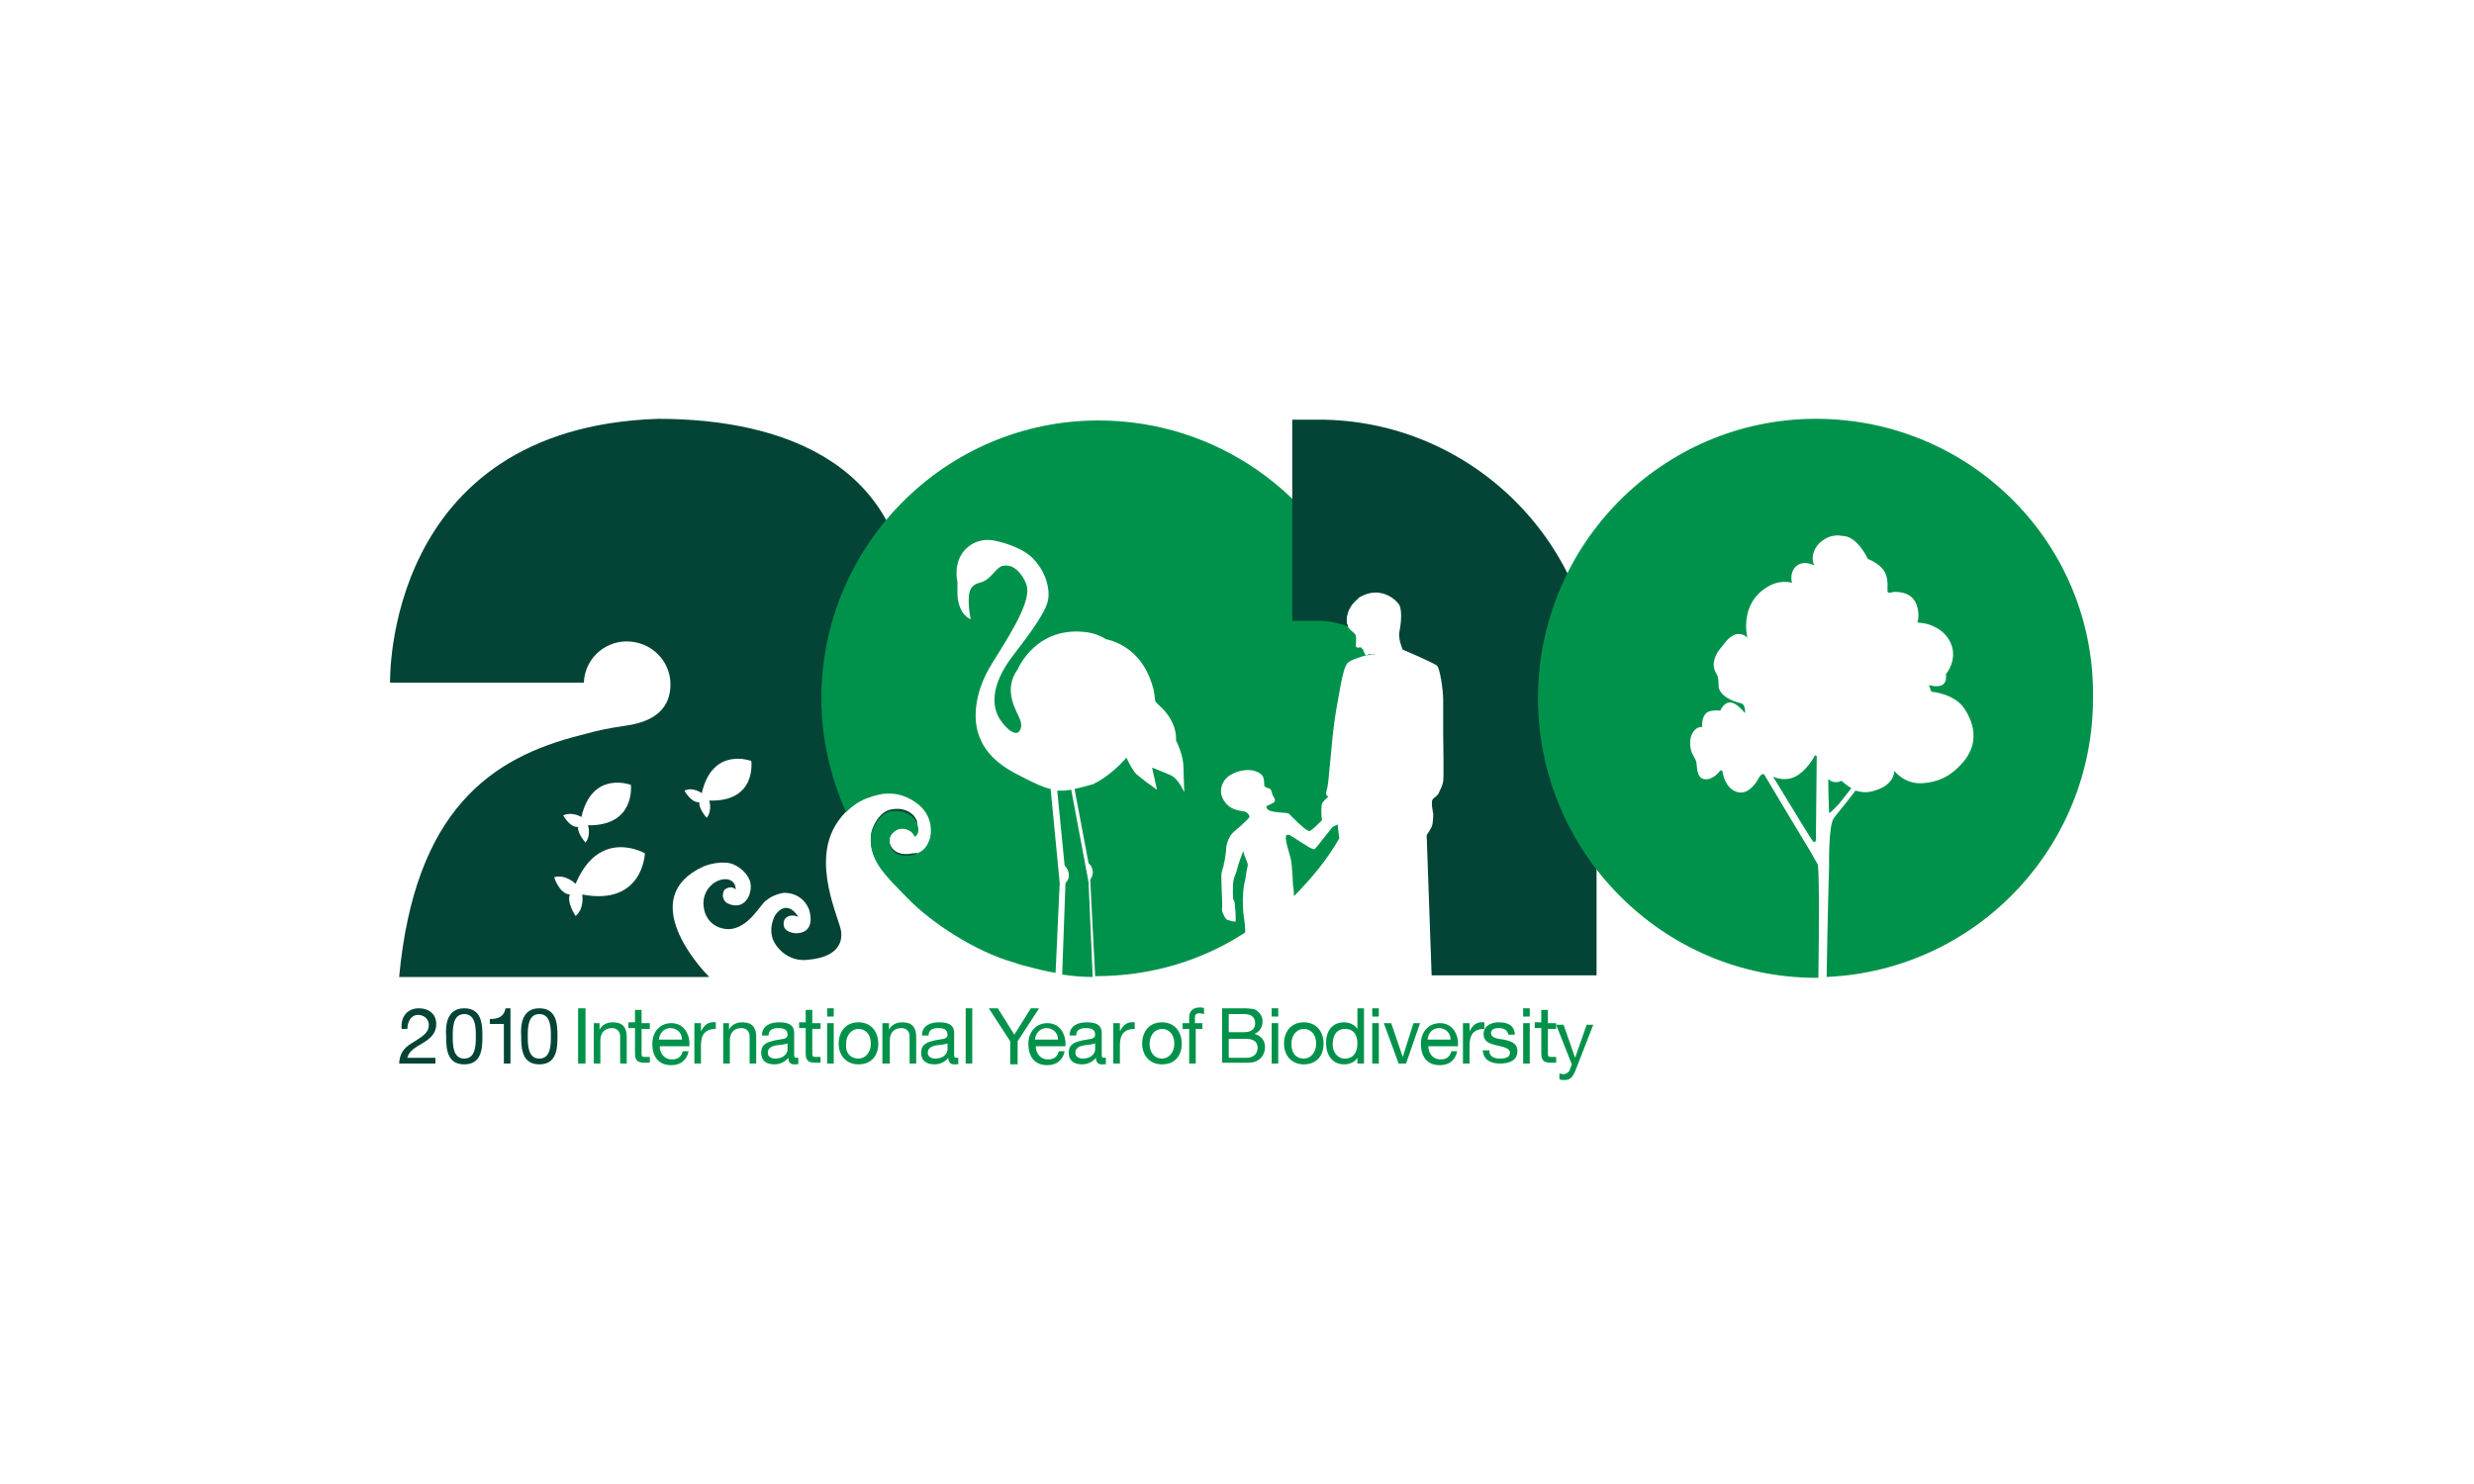 <?xml version="1.0" encoding="utf-8"?>
<!-- Generator: Adobe Illustrator 19.1.0, SVG Export Plug-In . SVG Version: 6.00 Build 0)  -->
<svg version="1.1" id="Layer_1" xmlns="http://www.w3.org/2000/svg" xmlns:xlink="http://www.w3.org/1999/xlink" x="0px" y="0px"
	 viewBox="0 0 300 180" enable-background="new 0 0 300 180" xml:space="preserve">
<g>
	<g>
		<path fill="#044437" d="M48.7,124.7c-0.1-1.4,0.7-2.4,2.1-2.4c1.2,0,2.1,0.7,2.1,1.9c0,1.2-0.8,1.8-1.6,2.3
			c-0.8,0.5-1.7,0.9-1.9,1.8h3.4v0.7h-4.4c0.1-1.6,0.9-2.1,1.9-2.7c1.1-0.7,1.7-1.1,1.7-2c0-0.7-0.6-1.2-1.3-1.2
			c-0.9,0-1.3,0.9-1.3,1.7H48.7z"/>
		<path fill="#044437" d="M56.3,122.3c2.1,0,2.2,1.9,2.2,3.4c0,1.5-0.1,3.4-2.2,3.4c-2.1,0-2.2-1.9-2.2-3.4
			C54,124.3,54.2,122.3,56.3,122.3z M56.3,128.4c1.4,0,1.4-1.7,1.4-2.7c0-1,0-2.7-1.4-2.7c-1.4,0-1.4,1.7-1.4,2.7
			C54.9,126.7,54.9,128.4,56.3,128.4z"/>
		<path fill="#044437" d="M61.9,129h-0.8v-4.8h-1.7v-0.6c0.9,0,1.7-0.2,1.9-1.3h0.6V129z"/>
		<path fill="#044437" d="M65.4,122.3c2.1,0,2.2,1.9,2.2,3.4c0,1.5-0.1,3.4-2.2,3.4c-2.1,0-2.2-1.9-2.2-3.4
			C63.1,124.3,63.3,122.3,65.4,122.3z M65.4,128.4c1.4,0,1.4-1.7,1.4-2.7c0-1,0-2.7-1.4-2.7c-1.4,0-1.4,1.7-1.4,2.7
			C64,126.7,64,128.4,65.4,128.4z"/>
	</g>
	<g>
		<path fill="#00924B" d="M70.1,122.3H71v6.7h-0.9V122.3z"/>
		<path fill="#00924B" d="M71.9,124.1h0.8v0.8h0c0.3-0.6,0.9-0.9,1.6-0.9c1.3,0,1.7,0.7,1.7,1.8v3.2h-0.8v-3.3c0-0.6-0.4-1-1-1
			c-1,0-1.4,0.7-1.4,1.5v2.8h-0.8V124.1z"/>
		<path fill="#00924B" d="M77.8,124.1h1v0.7h-1v3c0,0.4,0.1,0.4,0.6,0.4h0.4v0.7h-0.6c-0.8,0-1.2-0.2-1.2-1.1v-3.1h-0.8v-0.7H77
			v-1.5h0.8V124.1z"/>
		<path fill="#00924B" d="M83.5,127.5c-0.2,1.1-1,1.7-2.1,1.7c-1.6,0-2.3-1.1-2.3-2.6c0-1.5,1-2.5,2.3-2.5c1.7,0,2.3,1.6,2.2,2.8
			h-3.6c0,0.8,0.5,1.6,1.5,1.6c0.7,0,1.1-0.3,1.3-1H83.5z M82.7,126.1c0-0.8-0.6-1.4-1.4-1.4c-0.8,0-1.3,0.6-1.4,1.4H82.7z"/>
		<path fill="#00924B" d="M84.3,124.1H85v1h0c0.4-0.8,0.9-1.2,1.8-1.1v0.8c-1.3,0-1.8,0.7-1.8,2v2.2h-0.8V124.1z"/>
		<path fill="#00924B" d="M87.6,124.1h0.8v0.8h0c0.3-0.6,0.9-0.9,1.6-0.9c1.3,0,1.7,0.7,1.7,1.8v3.2h-0.8v-3.3c0-0.6-0.4-1-1-1
			c-1,0-1.4,0.7-1.4,1.5v2.8h-0.8V124.1z"/>
		<path fill="#00924B" d="M96.9,129c-0.1,0.1-0.3,0.1-0.6,0.1c-0.4,0-0.7-0.2-0.7-0.8c-0.4,0.5-1,0.8-1.7,0.8
			c-0.9,0-1.6-0.4-1.6-1.4c0-1.1,0.8-1.3,1.6-1.5c0.9-0.2,1.6-0.1,1.6-0.7c0-0.7-0.6-0.8-1.1-0.8c-0.7,0-1.2,0.2-1.2,0.9h-0.8
			c0-1.2,1-1.6,2.1-1.6c0.9,0,1.8,0.2,1.8,1.3v2.5c0,0.4,0,0.5,0.3,0.5c0.1,0,0.1,0,0.2,0V129z M95.6,126.5
			c-0.3,0.2-0.9,0.2-1.5,0.3c-0.5,0.1-1,0.3-1,0.9c0,0.5,0.5,0.7,0.9,0.7c1.1,0,1.5-0.7,1.5-1.1V126.5z"/>
		<path fill="#00924B" d="M98.5,124.1h1v0.7h-1v3c0,0.4,0.1,0.4,0.6,0.4h0.4v0.7h-0.6c-0.8,0-1.2-0.2-1.2-1.1v-3.1h-0.8v-0.7h0.8
			v-1.5h0.8V124.1z"/>
		<path fill="#00924B" d="M101.1,123.3h-0.8v-1h0.8V123.3z M100.3,124.1h0.8v4.9h-0.8V124.1z"/>
		<path fill="#00924B" d="M104.1,124c1.5,0,2.4,1.1,2.4,2.6c0,1.4-0.8,2.5-2.4,2.5c-1.5,0-2.4-1.1-2.4-2.5
			C101.7,125.2,102.5,124,104.1,124z M104.1,128.4c0.8,0,1.5-0.7,1.5-1.8c0-1.2-0.7-1.8-1.5-1.8c-0.8,0-1.5,0.7-1.5,1.8
			C102.5,127.8,103.2,128.4,104.1,128.4z"/>
		<path fill="#00924B" d="M107,124.1h0.8v0.8h0c0.3-0.6,0.9-0.9,1.6-0.9c1.3,0,1.7,0.7,1.7,1.8v3.2h-0.8v-3.3c0-0.6-0.4-1-1-1
			c-1,0-1.4,0.7-1.4,1.5v2.8H107V124.1z"/>
		<path fill="#00924B" d="M116.3,129c-0.1,0.1-0.3,0.1-0.6,0.1c-0.4,0-0.7-0.2-0.7-0.8c-0.4,0.5-1,0.8-1.7,0.8
			c-0.9,0-1.6-0.4-1.6-1.4c0-1.1,0.8-1.3,1.6-1.5c0.9-0.2,1.6-0.1,1.6-0.7c0-0.7-0.6-0.8-1.1-0.8c-0.7,0-1.2,0.2-1.2,0.9h-0.8
			c0-1.2,1-1.6,2.1-1.6c0.9,0,1.8,0.2,1.8,1.3v2.5c0,0.4,0,0.5,0.3,0.5c0.1,0,0.1,0,0.2,0V129z M115,126.5c-0.3,0.2-0.9,0.2-1.5,0.3
			c-0.5,0.1-1,0.3-1,0.9c0,0.5,0.5,0.7,0.9,0.7c1.1,0,1.5-0.7,1.5-1.1V126.5z"/>
		<path fill="#00924B" d="M117.1,122.3h0.8v6.7h-0.8V122.3z"/>
		<path fill="#00924B" d="M123.4,126.3v2.8h-0.9v-2.8l-2.6-4h1.1l2,3.2l2-3.2h1L123.4,126.3z"/>
		<path fill="#00924B" d="M129.1,127.5c-0.2,1.1-1,1.7-2.1,1.7c-1.6,0-2.3-1.1-2.3-2.6c0-1.5,1-2.5,2.3-2.5c1.7,0,2.3,1.6,2.2,2.8
			h-3.6c0,0.8,0.5,1.6,1.5,1.6c0.7,0,1.1-0.3,1.3-1H129.1z M128.3,126.1c0-0.8-0.6-1.4-1.4-1.4c-0.8,0-1.3,0.6-1.4,1.4H128.3z"/>
		<path fill="#00924B" d="M134.2,129c-0.1,0.1-0.3,0.1-0.6,0.1c-0.4,0-0.7-0.2-0.7-0.8c-0.4,0.5-1,0.8-1.7,0.8
			c-0.9,0-1.6-0.4-1.6-1.4c0-1.1,0.8-1.3,1.6-1.5c0.9-0.2,1.6-0.1,1.6-0.7c0-0.7-0.6-0.8-1.1-0.8c-0.7,0-1.2,0.2-1.2,0.9h-0.8
			c0-1.2,1-1.6,2.1-1.6c0.9,0,1.8,0.2,1.8,1.3v2.5c0,0.4,0,0.5,0.3,0.5c0.1,0,0.1,0,0.2,0V129z M132.9,126.5
			c-0.3,0.2-0.9,0.2-1.5,0.3c-0.5,0.1-1,0.3-1,0.9c0,0.5,0.5,0.7,0.9,0.7c1.1,0,1.5-0.7,1.5-1.1V126.5z"/>
		<path fill="#00924B" d="M135,124.1h0.8v1h0c0.4-0.8,0.9-1.2,1.8-1.1v0.8c-1.3,0-1.8,0.7-1.8,2v2.2H135V124.1z"/>
		<path fill="#00924B" d="M140.9,124c1.5,0,2.4,1.1,2.4,2.6c0,1.4-0.8,2.5-2.4,2.5c-1.5,0-2.4-1.1-2.4-2.5
			C138.5,125.2,139.3,124,140.9,124z M140.9,128.4c0.8,0,1.5-0.7,1.5-1.8c0-1.2-0.7-1.8-1.5-1.8c-0.8,0-1.5,0.7-1.5,1.8
			C139.4,127.8,140.1,128.4,140.9,128.4z"/>
		<path fill="#00924B" d="M144.2,124.8h-0.8v-0.7h0.8v-0.7c0-0.8,0.5-1.2,1.3-1.2c0.2,0,0.4,0,0.5,0.1v0.7c-0.1,0-0.3-0.1-0.5-0.1
			c-0.4,0-0.6,0.1-0.6,0.5v0.7h0.9v0.7H145v4.2h-0.8V124.8z"/>
		<path fill="#00924B" d="M148.1,122.3h2.4c0.6,0,1.4,0,1.8,0.2c0.4,0.3,0.8,0.7,0.8,1.4c0,0.7-0.4,1.3-1,1.5v0
			c0.8,0.2,1.3,0.8,1.3,1.6c0,1-0.7,1.9-2,1.9h-3.2V122.3z M149,125.2h1.8c1,0,1.4-0.4,1.4-1.1c0-0.9-0.7-1.1-1.4-1.1H149V125.2z
			 M149,128.3h2.2c0.8,0,1.3-0.5,1.3-1.2c0-0.9-0.7-1.1-1.5-1.1h-2V128.3z"/>
		<path fill="#00924B" d="M155,123.3h-0.8v-1h0.8V123.3z M154.2,124.1h0.8v4.9h-0.8V124.1z"/>
		<path fill="#00924B" d="M158.1,124c1.5,0,2.4,1.1,2.4,2.6c0,1.4-0.8,2.5-2.4,2.5c-1.5,0-2.4-1.1-2.4-2.5
			C155.7,125.2,156.5,124,158.1,124z M158.1,128.4c0.8,0,1.5-0.7,1.5-1.8c0-1.2-0.7-1.8-1.5-1.8c-0.8,0-1.5,0.7-1.5,1.8
			C156.6,127.8,157.2,128.4,158.1,128.4z"/>
		<path fill="#00924B" d="M165.4,129h-0.8v-0.7h0c-0.3,0.5-0.9,0.8-1.6,0.8c-1.5,0-2.2-1.2-2.2-2.6c0-1.4,0.7-2.5,2.2-2.5
			c0.5,0,1.2,0.2,1.6,0.8h0v-2.5h0.8V129z M163.1,128.4c1.1,0,1.5-0.9,1.5-1.8c0-1-0.4-1.8-1.5-1.8c-1.1,0-1.5,0.9-1.5,1.9
			C161.6,127.5,162.1,128.4,163.1,128.4z"/>
		<path fill="#00924B" d="M167.2,123.3h-0.8v-1h0.8V123.3z M166.4,124.1h0.8v4.9h-0.8V124.1z"/>
		<path fill="#00924B" d="M170.5,129h-0.9l-1.8-4.9h0.9l1.4,4.1h0l1.3-4.1h0.8L170.5,129z"/>
		<path fill="#00924B" d="M176.7,127.5c-0.2,1.1-1,1.7-2.1,1.7c-1.6,0-2.3-1.1-2.3-2.6c0-1.5,1-2.5,2.3-2.5c1.7,0,2.3,1.6,2.2,2.8
			h-3.6c0,0.8,0.5,1.6,1.5,1.6c0.7,0,1.1-0.3,1.3-1H176.7z M175.9,126.1c0-0.8-0.6-1.4-1.4-1.4c-0.8,0-1.3,0.6-1.4,1.4H175.9z"/>
		<path fill="#00924B" d="M177.4,124.1h0.8v1h0c0.4-0.8,0.9-1.2,1.8-1.1v0.8c-1.3,0-1.8,0.7-1.8,2v2.2h-0.8V124.1z"/>
		<path fill="#00924B" d="M180.6,127.5c0,0.7,0.7,0.9,1.3,0.9c0.5,0,1.2-0.1,1.2-0.7c0-0.6-0.8-0.7-1.6-0.9
			c-0.8-0.2-1.6-0.4-1.6-1.4c0-1,1-1.4,1.8-1.4c1.1,0,1.9,0.3,2,1.5h-0.8c-0.1-0.6-0.6-0.8-1.1-0.8c-0.5,0-1,0.1-1,0.6
			c0,0.6,0.8,0.7,1.6,0.8c0.8,0.2,1.6,0.4,1.6,1.4c0,1.2-1.1,1.5-2.1,1.5c-1.1,0-2-0.4-2.1-1.6H180.6z"/>
		<path fill="#00924B" d="M185.5,123.3h-0.8v-1h0.8V123.3z M184.7,124.1h0.8v4.9h-0.8V124.1z"/>
		<path fill="#00924B" d="M187.7,124.1h1v0.7h-1v3c0,0.4,0.1,0.4,0.6,0.4h0.4v0.7h-0.6c-0.8,0-1.2-0.2-1.2-1.1v-3.1h-0.8v-0.7h0.8
			v-1.5h0.8V124.1z"/>
		<path fill="#00924B" d="M191.1,129.7c-0.4,1-0.7,1.3-1.4,1.3c-0.2,0-0.4,0-0.6-0.1v-0.7c0.1,0,0.3,0.1,0.5,0.1
			c0.3,0,0.5-0.2,0.7-0.4l0.3-0.8l-1.9-4.8h0.9l1.4,4h0l1.4-4h0.8L191.1,129.7z"/>
	</g>
</g>
<g>
	<path fill="#044437" d="M108,98.2c-1.2,0.2-2.3,1.9-2.4,3.2c-0.2,2.9,2,4.8,4.4,7.3c0.4,0.4,0.8,0.8,1.2,1.2v-6.5
		c-0.1,0.1-0.3,0.1-0.5,0.1c-1.3,0.3-2.5-0.1-2.8-1.2c-0.2-0.7,0.1-1.4,0.8-1.8c0.7-0.4,1.9-0.1,2.2,0.8c0,0,0.1,0,0.3-0.2v-1.5
		C110.7,98.3,109.2,97.9,108,98.2z M102.5,93.9c7.6-4.1,7.8-17.9,7.8-18.6c0-18.8-15-24.5-30.5-24.5c-33.3,1.1-32.5,32-32.5,32h23.5
		c0.1-2.8,2.4-5,5.2-5c2.9,0,5.3,2.3,5.3,5.2c0,2.9-1.9,4.5-5.3,5c-2,0.3-3.2,0.5-5.7,1.2c-10.7,2.7-20,9-21.9,29.3l37.6,0
		c-1-1-9-9.6-0.7-13.4c0,0,1.6-0.7,3.2-0.4c1.2,0.3,2.3,1.4,2.5,2.4c0.2,1-0.3,2.5-1.5,2.7c-0.7,0.1-1.2-0.2-1.4-0.3
		c-0.4-0.3-0.6-0.9-0.3-1.5c0.2-0.3,1-0.6,1.4-0.1c0,0,0.1-0.9-0.8-1.2c-1.4-0.4-3.6,1.2-3,3.7c0.3,1.3,1.4,2.3,3,2.3
		c2.3-0.1,3.7-2.8,4.4-3.4c0.5-0.4,1.1-0.8,2.2-1c0,0,2.2-0.2,3.1,2c0,0,1,2.8-1.5,2.9c0,0-2,0-1.5-1.6c0,0,0.4-0.9,1.7-0.4
		c0,0-1.3-2.3-2.8-0.2c0,0-0.7,1.2-0.4,2.5c0.2,1.2,1.9,3.3,4.5,2.9c1-0.1,4.2-0.5,3.9-3.4c-0.2-1.6-3.7-8.4-0.5-13.2
		c1.6-2.4,3.5-3,3.8-3.2c0.9-0.3,3.2-1.3,5.8,0.5c0.1,0,0.1,0.1,0.2,0.2v-3.4H102.5z M70.5,99.1c1.3-5.7,6-3.9,6-3.9s0.6,5-5.2,4.9
		c0,0,0.4,1.2-0.3,2.1c0,0-1-1.1-0.9-1.9l0,0c-1,0.1-1.8-1.4-1.8-1.4C69.4,98.4,70.5,99.1,70.5,99.1z M70.6,108.5
		c0,0,0.3,1.7-0.8,2.6c0,0-1.1-1.6-0.7-2.6l0,0c-1.3-0.1-1.9-2.1-1.9-2.1c1.4-0.4,2.6,0.8,2.6,0.8c2.9-6.9,8.4-3.7,8.4-3.7
		S78,109.9,70.6,108.5z M86,97.1c0,0,0.4,1.2-0.3,2.1c0,0-1-1.1-0.9-1.9l0,0c-1,0.1-1.8-1.4-1.8-1.4c1-0.5,2.1,0.3,2.1,0.3
		c1.3-5.7,6-3.9,6-3.9S91.8,97.3,86,97.1z"/>
	<path fill="#00924B" d="M161.6,100.3c-0.2,0.2-1.8,2.3-2,2.5c-0.2,0.3-0.3,0.2-0.6,0.1c-0.3-0.1-2.2-1.4-2.6-1.6c0,0-0.3-0.1-0.4,0
		c-0.3,0.3,0.3,2,0.5,2.8c0.2,0.8,0.3,3.4,0.3,3.4c0.1,0.4,0.1,0.8,0.1,1.2c2.1-2.1,4-4.4,5.5-7l-0.2-1.7L161.6,100.3z M166.6,79.3
		c-0.3,0.1-0.8,0.2-0.9,0.2c-0.2,0-0.4-0.7-0.4-0.7l-0.3-0.3c0,0-0.6,0.2-0.6-0.2c0-0.2,0.1-0.7,0-1.2c-0.1-0.5-1-0.6-1.1-1.6
		c-0.1-1.2,0.6-2.2,1.2-2.7c0.1-0.1,0.2-0.1,0.2-0.2c-4.8-12.6-17.1-21.6-31.5-21.6c-18.6,0-33.6,15.2-33.6,33.7
		c0,4.9,1.1,9.6,3,13.8c1.2-1.2,2.3-1.6,2.6-1.7c0.9-0.3,3.2-1.3,5.8,0.5c2.2,1.5,2,3.8,1.7,4.6c-0.3,0.7-0.6,1.4-2,1.8
		c-1.3,0.3-2.5-0.1-2.8-1.2c-0.2-0.7,0.1-1.4,0.8-1.8c0.7-0.4,1.9-0.1,2.2,0.8c0,0,0.8-0.3,0.3-1.6c-0.5-1.3-2.1-1.7-3.2-1.5
		c-1.2,0.2-2.3,1.9-2.4,3.2c-0.2,2.9,2,4.8,4.4,7.3c3,3.1,8.3,6.5,12.8,7.8c0.6,0.2,1.2,0.4,1.7,0.5c1.1,0.3,2.3,0.6,3.5,0.8
		l0.5-10.9l-1.1-11.4c-0.9-0.2-2-0.7-4.1-1.8c-3.5-1.8-4.3-3.8-4.7-5c-0.4-1.3-0.8-4.5,1.8-8.6c2.6-4.1,4.6-7.5,4.1-9.3
		c-0.6-1.7-1.7-2.4-2.4-2.4c-0.7,0-0.8,0-1.9,1.2c-1.1,1.2-1.7,0.6-2.4,1.5c-0.7,0.9-0.1,3.8-0.1,3.8s-1.4-0.4-1.6-2.9
		c0-0.8,0-1.6,0-1.6s-0.6-2.4,1-4c1.6-1.6,3.6-1,3.6-1s3.3,0.6,4.8,2.4c1.5,1.7,1.8,3.7,1.6,4.7c-0.2,1.3-1.7,3.5-4.1,6.6
		c-2.9,3.7-2.9,6.5-1.5,8.3c1.4,1.8,2,1.2,2,1.2s0.6-0.5,0.2-1.5c-0.3-0.9-2.2-3.5-0.3-6.1c0,0,2.2-5.4,8.5-4.5
		c0.6,0.1,1.3,0.3,2,0.7c0,0,0.1,0,0.1,0.1c1.4,0.3,4.7,1.4,5.9,6.2c0.1,0.5,0.1,0.9,0.2,1.4c0.1,0.1,0.3,0.3,0.4,0.4
		c2.4,2.1,2.1,4.3,2.1,4.3c0.9,1.8,0.9,3.1,0.9,3.1l0.1,3.2c0,0-0.7-1.7-1.7-2.1c-0.5-0.2-1.4-0.6-2.2-0.9c0.3,1.3,0.6,2.7,0.6,2.7
		c-1.5-1.1-1.4-1-2.5-1.9c-0.4-0.4-0.9-1.3-1.2-2c-0.7,0.8-2.2,2.3-4,3.2c0,0-1,0.3-2.3,0.6l1.7,9c0,0,0.4,0.3,0.5,0.9
		c0.1,0.6-0.3,1.1-0.3,1.1l0.6,11.7c0,0,0.1,0,0.1,0c6.7,0,12.9-1.9,18.1-5.3c0-0.6-0.1-1.4-0.1-1.4c-0.4-2.4-0.1-4.3,0.1-5
		c0.1-0.7,0.2-1.3,0.3-1.7c0.1-0.3-0.5-1.2-0.5-1.7c0-0.4-0.8,2-0.8,2.2c-0.1,0.4-0.4,1-0.4,1.2c-0.1,0.3-0.1,1.3-0.1,1.6
		c0,0.4,0,0.7,0.1,0.9c0.2,0.2,0.1,0.8,0.2,1.1c0,0.3,0.1,1.5,0,1.5c-0.1,0-0.6-0.1-0.9-0.2c-0.3-0.1-0.4-0.4-0.6-0.8
		c-0.2-0.4-0.1-0.7-0.1-0.8c0-0.1,0-0.3,0-0.6c0-0.3-0.1-2.2-0.1-3.1c0-0.8,0.3-1.1,0.3-1.5c0.1-0.3,0.3-1.5,0.3-2.1
		c0.1-0.6,0.4-1.3,0.8-1.7c0,0,2-1.7,2-1.9c0-0.2-0.1-0.4-0.4-0.6c-0.3-0.2-2,0-2.8-1.6c-0.6-1.1,0-2.4,0.9-2.9
		c0.8-0.5,2.3-0.9,3.4-0.3c0.6,0.3,0.7,0.7,0.7,1.5c0,0,0,0.2,0.2,0.3c0.2,0.1,0.5,0.1,0.6,0.3c0.1,0.1,0.2,0.7,0.3,0.8
		c0.1,0.1,0.1,0.2,0.2,0.4c0,0.1,0,0.3-0.1,0.3c-0.1,0.1-0.7,0.4-0.8,0.4c-0.1,0.1-0.2,0.1-0.1,0.3c0.1,0.2,0.2,0.3,0.6,0.4
		c0.4,0.1,1.4,0.2,1.7,0.2c0.3,0.1,0.3,0,0.4,0.1c0.1,0.1,2.1,2.2,2.5,2.1c0.3-0.1,1.1-0.9,1.5-1.3c0,0,0-0.1,0-0.1
		c-0.1-0.4-0.1-1.6,0-1.9c0.1-0.3,0.8-0.9,0.8-0.9s-0.3,0-0.3-0.4c0-0.3,0.2-0.2,0.4-2.8c0.3-2.6,0.3-4.6,1.1-8.8
		c0.7-4.2,1-4.1,1.4-4.4c0.7-0.4,2-0.7,2.5-0.9C166.6,79.5,166.6,79.4,166.6,79.3z M129.9,95.8c-0.3,0-0.6,0.1-0.9,0.1
		c-0.3,0-0.6,0-0.8,0l0.9,9.1c0,0,0.4,0.3,0.5,1c0.1,0.7-0.4,1.1-0.4,1.1l-0.4,11.1c1.2,0.2,2.5,0.3,3.7,0.3l-0.5-11.5L129.9,95.8z"
		/>
	<path fill="#044437" d="M159.9,50.9h-3.2v24.4h3.2c1.3,0,2.5,0.3,3.6,0.7c-0.1-0.2-0.2-0.4-0.2-0.6c-0.1-1.2,0.6-2.2,1.2-2.7
		c0.6-0.5,1.4-0.7,1.4-0.7c1.8-0.5,3.3,0.6,3.8,1.4c0.4,0.9,0.1,2.7,0,3.2c-0.2,0.9,0.4,2.2,0.4,2.2s3.1,1.3,4.1,1.9
		c0.4,0.2,0.8,3,0.8,4.1c0,0.8,0,3.8,0,4.1c0,0.3,0.1,5.5,0,5.9c-0.1,0.5-0.3,0.9-0.5,1.3c-0.1,0.4-0.6,0.6-0.8,0.9
		c-0.2,0.4,0.1,1.7,0.1,1.7s0,1.2-0.2,1.6c-0.2,0.4-0.6,1-0.6,1l0.6,17h20V84.6C193.7,66.1,178.5,50.9,159.9,50.9z"/>
	<path fill="#00924B" d="M223,97.5l1.5-1.9c-0.7-0.4-1.2-0.9-1.2-0.9s-0.8,0.5-1.6-0.2c0,2.2,0.1,4,0.1,4.1
		C221.9,98.7,223,97.5,223,97.5z M220.2,50.8c-18.6,0-33.7,15.2-33.7,33.9c0,18.6,15.1,33.9,33.7,33.9c0.1,0,0.2,0,0.3,0
		c0.1-6.9,0.1-13.6-0.1-13.8c-0.3-0.5-0.3-0.5-0.8-1.4c-0.3-0.5-3.2-5.3-5.7-9.5c-0.4-0.1-0.7,0.6-0.7,0.6s-1,1.9-2.4,1.6
		c-1.4-0.3-1.8-1.8-1.9-2.4c-0.1-0.6-0.5,0-0.5,0s-0.8,1-1.8,0.8c-0.9-0.2-0.8-1.6-0.9-2.1c-0.1-0.3-0.5-1-0.5-1s-0.5-1.1-0.1-2.2
		c0.5-1.2,1.3-1,1.3-1s-0.1-1,0.4-1.6c0.5-0.6,1.8-0.4,1.8-0.4s0.4-1,1.2-1c0.8,0,1.8,1.3,1.8,1.3s0.1-1.1-0.5-1.2
		c-2.8-0.7-2.7-2.1-2.7-2.1s0-0.7-0.1-1.1c-0.1-0.4-0.5-0.7-0.5-1.6c0.1-1,0.7-1.7,0.7-1.7l0.8-1c0,0,0.7-0.9,1.5-0.9
		c0.8,0,1.1,0.5,1.1,0.5s-1.1-4.1,2.4-6.2c1.6-1,3-0.5,3-0.5s-0.4-1.3,0.6-2.1c1-0.7,2.1,0,2.1,0s-0.7-1.3,0.6-2.7
		c1.4-1.3,2.7-0.9,2.7-0.9c1.9-0.1,3.2,2.8,3.2,2.8s1.4,0.5,2,1.5c0.6,1,0.3,2.3,0.4,2.5c0.1,0.2,0.7,0,0.7,0s2-0.2,2.7,1.3
		c0.6,1.3,0.2,2.4,0.2,2.4l0.8,0.1c0,0,2.1,0.3,3.1,2.1c1.1,2-0.2,3.8-0.4,4c-0.1,0.1,0.2,1-0.5,1.4c-0.6,0.3-1.6,0-1.6,0l0.3,0.8
		c0,0,2.9,0.2,4.1,2.2c2.1,3.3,0.4,5.6-0.3,6.4c-1.3,1.5-2.8,2.4-5,2.5c-2.1,0.1-3.3-1.5-3.3-1.5s0.1,1.7-2.4,2.4
		c-0.9,0.3-1.6,0.2-2.3,0c-1.3,1.7-2.4,3-2.6,3.3c-0.7,0.8-0.6,5.8-0.6,5.8s-0.2,6.5-0.3,13.5c18.1-0.8,32.3-15.7,32.3-33.8
		C254.1,66,239,50.8,220.2,50.8z M217.7,94.2c-1,0.5-2,0.3-2.7,0c2.3,3.8,4.7,7.7,4.8,7.8c0.4,0.4,0.4-0.2,0.4-0.2l0.1-10.1
		c-0.1,0-0.2-0.1-0.2-0.1S219.2,93.4,217.7,94.2z"/>
</g>
</svg>
